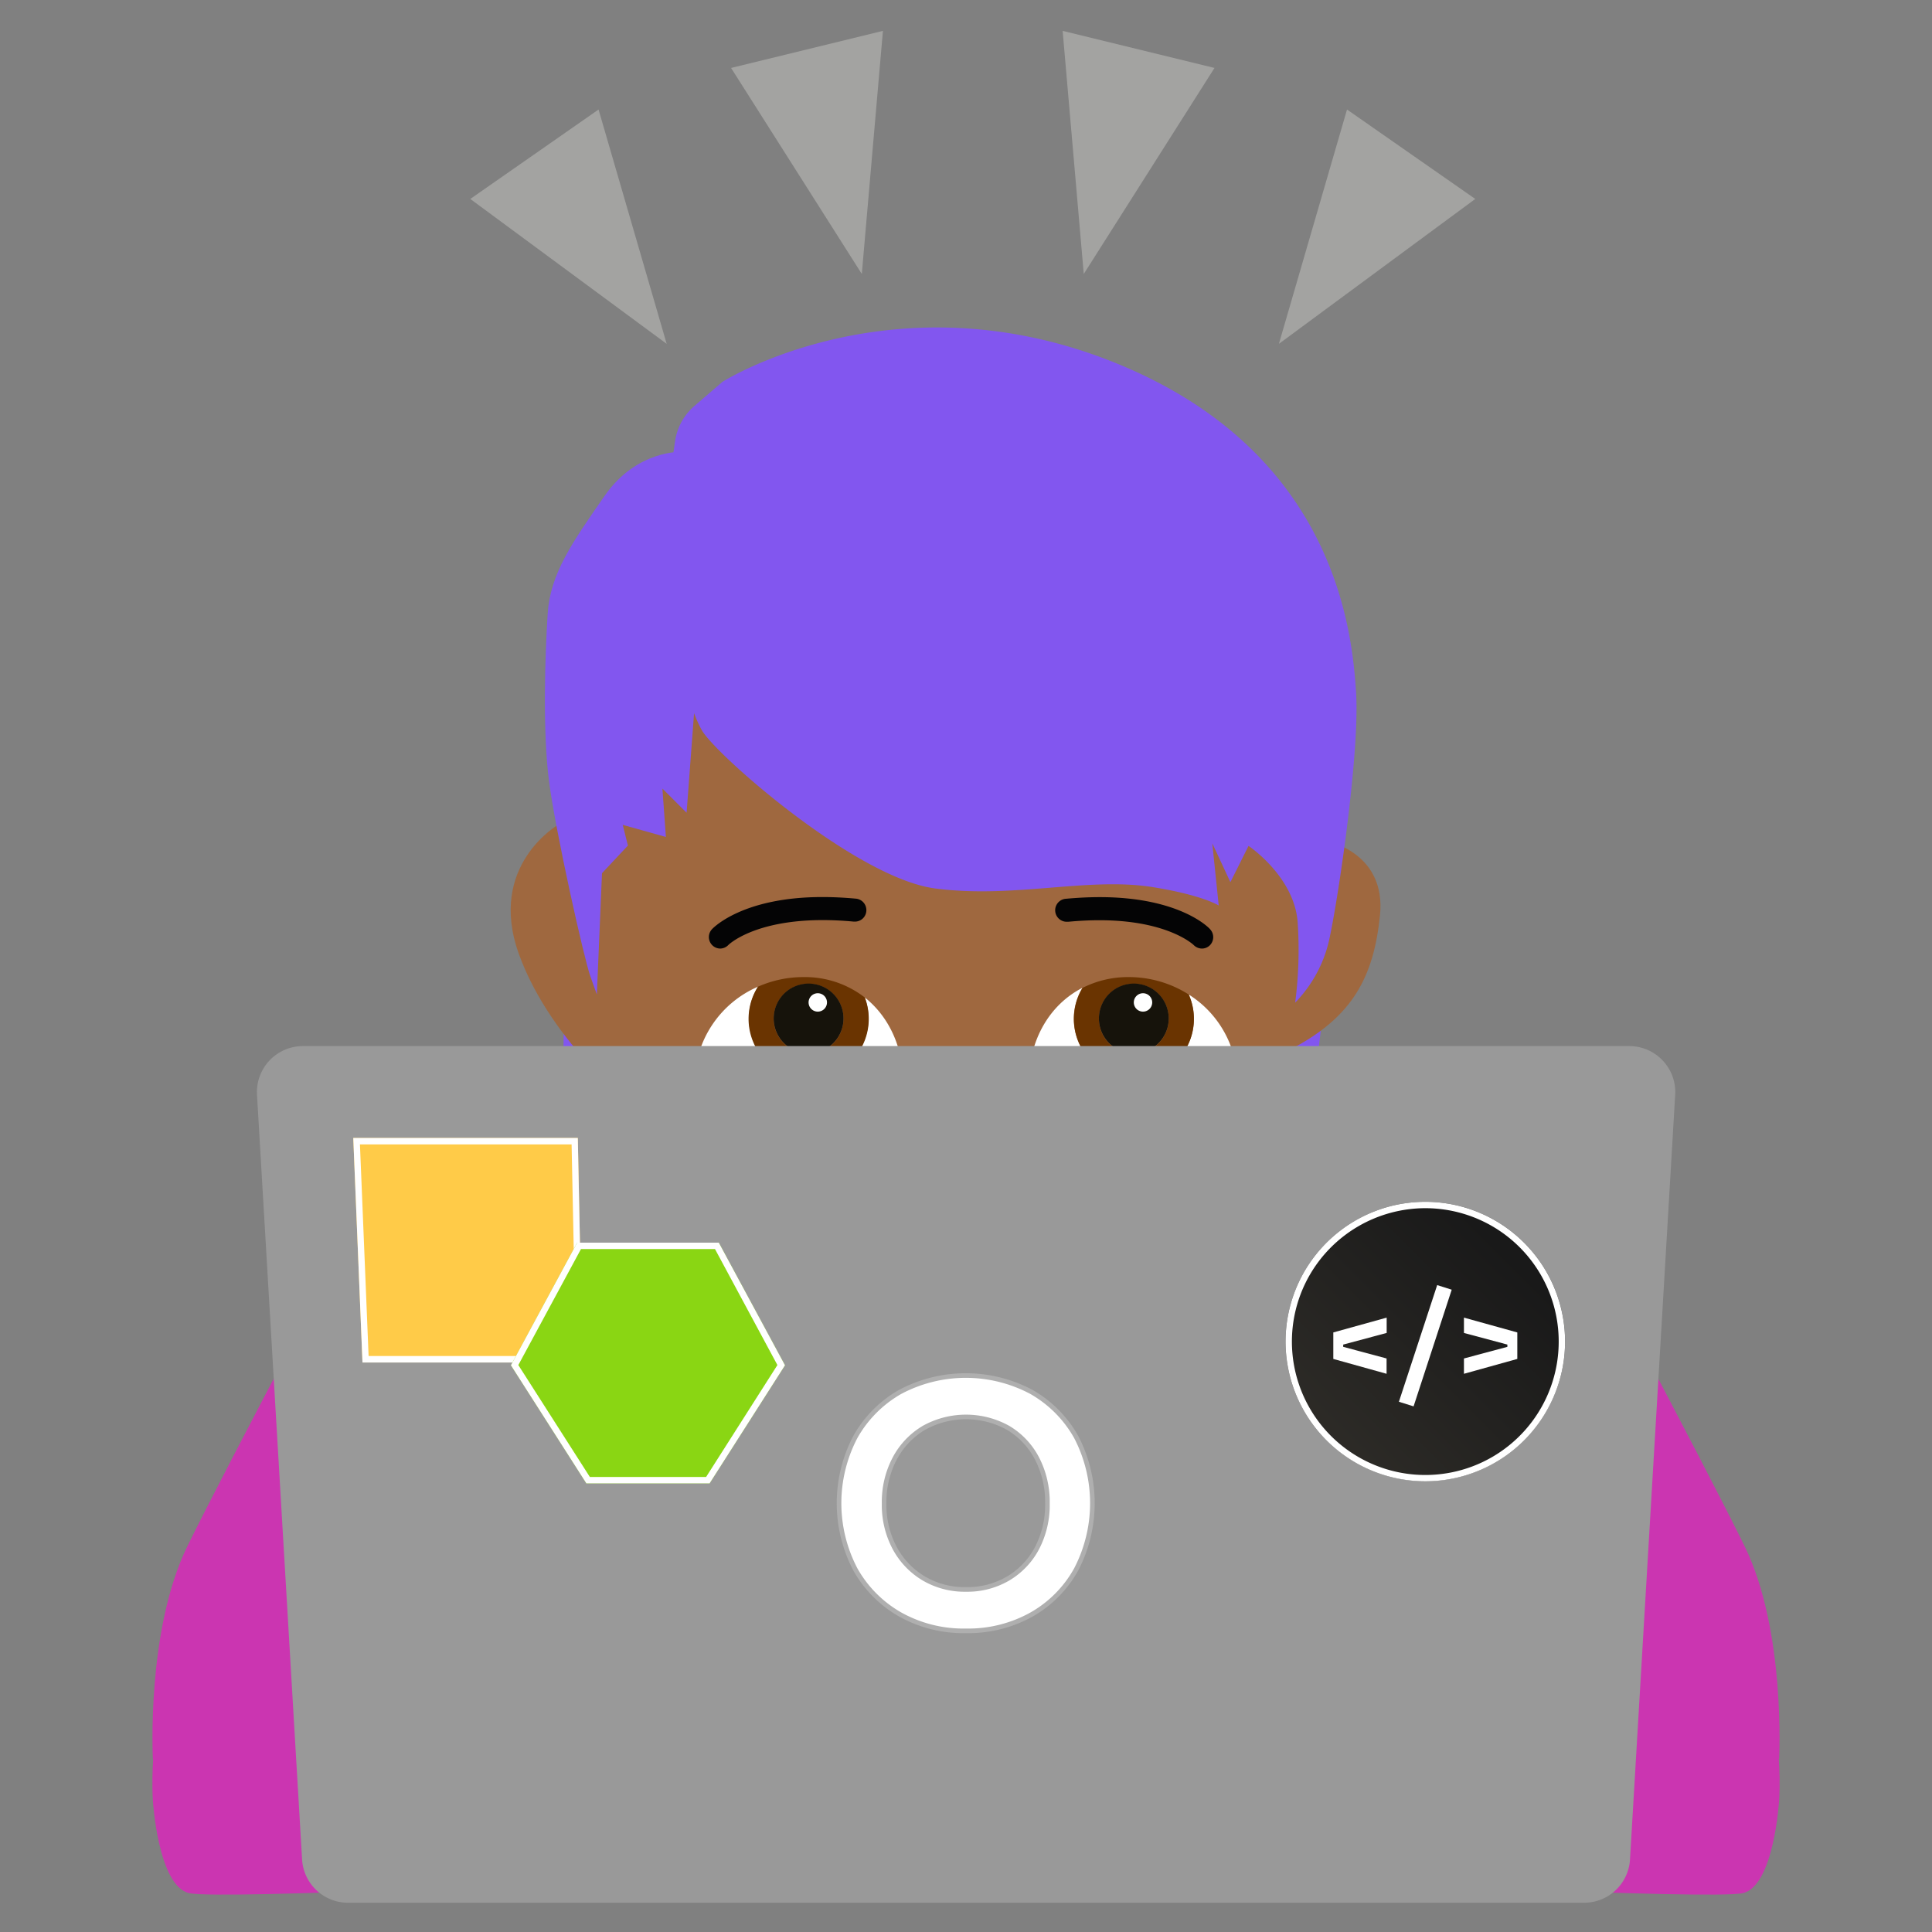 <svg xmlns="http://www.w3.org/2000/svg" xmlns:xlink="http://www.w3.org/1999/xlink" viewBox="0 0 420 420"><rect x="0" y="0" width="420" height="420" fill="#808080" stroke="none"/><defs><style>.a{fill:#cb35b1;}.b{fill:#8256ef;}.c{fill:#a3a3a1;}.d{fill:#9f683f;}.e,.j{fill:#fff;}.f{fill:#6a3401;}.g{fill:#16130b;}.h{fill:#040405;}.i{fill:#999;}.j{stroke:#afafaf;stroke-miterlimit:10;}.k{fill:url(#a);}.l{fill:#ffcb48;}.m{fill:#8ad613;}</style><linearGradient id="a" x1="288.37" y1="313.12" x2="328.37" y2="273.12" gradientUnits="userSpaceOnUse"><stop offset="0" stop-color="#2d2b27"/><stop offset="1" stop-color="#191919"/></linearGradient></defs><path class="a" d="M33.24,382.42s-1.51-27.9,7.5-46.29,39.42-75.46,39.42-75.46l45.43,107.74Z"/><path class="a" d="M87.67,346.18s-25.15-7.72-40.92,4.12-13.51,41.18-13.51,41.18,1.12,18.53,7.88,20.07,95-2.91,95-2.91Z"/><path class="a" d="M386.76,382.42s1.51-27.9-7.5-46.29-39.42-75.46-39.42-75.46L294.41,368.41Z"/><path class="a" d="M332.33,346.18s25.15-7.72,40.92,4.12,13.51,41.18,13.51,41.18-1.12,18.53-7.88,20.07-95-2.91-95-2.91Z"/><polygon class="b" points="291.37 189.63 286.12 232.24 122.44 232.99 123 185.13 291.37 189.63"/><polygon class="c" points="191.94 6.71 187.35 59.56 158.93 14.77 191.94 6.71"/><path class="d" d="M121.56,179.15s-15.83,8.89-8.7,28.41,25.72,33.79,25.72,33.79Z"/><polygon class="c" points="130.12 23.81 144.93 74.75 102.24 43.25 130.12 23.81"/><polygon class="c" points="231.01 6.71 235.6 59.56 264.02 14.77 231.01 6.71"/><path class="d" d="M288.91,183s12.44,2.56,11.09,15.95-5.95,21.92-18.66,28.76S288.91,183,288.91,183Z"/><polygon class="c" points="292.83 23.81 278.02 74.75 320.71 43.25 292.83 23.81"/><path class="d" d="M274.76,242.94s14.64-38.85,15.2-45.05,8.45-84.18-30.41-94.32-124.16-3.94-129.23,21.68-3.1,81.37-3.1,81.37l10.7,38Z"/><path class="e" d="M188,216.85a13,13,0,1,1-23.22-2.35A22.8,22.8,0,0,0,151,235.25c0,12.61,10.6,22.84,23.68,22.84s21.68-10.23,21.68-22.84C196.33,227.7,193.25,221,188,216.85Z"/><path class="f" d="M175.78,234.5A13,13,0,0,0,188,216.85a21.18,21.18,0,0,0-13.32-4.44,24.28,24.28,0,0,0-9.9,2.09,13,13,0,0,0,11,20Zm0-20.64a7.59,7.59,0,1,1-7.59,7.59A7.6,7.6,0,0,1,175.78,213.86Z"/><path class="g" d="M175.78,229a7.59,7.59,0,1,0-7.59-7.59A7.61,7.61,0,0,0,175.78,229Z"/><path class="e" d="M258.42,216.2a13.05,13.05,0,1,1-23.12-1.45c-7.25,3.72-11.63,11.5-11.63,20.5,0,12.61,8.6,22.84,21.68,22.84S269,247.86,269,235.25A22.63,22.63,0,0,0,258.42,216.2Z"/><path class="f" d="M246.48,234.5a13,13,0,0,0,11.94-18.3,24.25,24.25,0,0,0-13.07-3.79,21.81,21.81,0,0,0-10,2.34,13,13,0,0,0,11.18,19.75Zm0-20.64a7.59,7.59,0,1,1-7.59,7.59A7.59,7.59,0,0,1,246.48,213.86Z"/><path class="g" d="M246.48,229a7.59,7.59,0,1,0-7.59-7.59A7.6,7.6,0,0,0,246.48,229Z"/><path class="e" d="M248.48,219.92a2,2,0,1,1,2-2A2,2,0,0,1,248.48,219.92Z"/><path class="e" d="M177.78,219.92a2,2,0,1,1,2-2A2,2,0,0,1,177.78,219.92Z"/><path class="h" d="M156.6,206.21a2.5,2.5,0,0,1-1.83-4.2c.26-.28,6.65-7,24-7,2.33,0,4.79.12,7.3.35a2.5,2.5,0,0,1,2.26,2.73,2.48,2.48,0,0,1-2.48,2.26h-.25c-2.32-.22-4.59-.33-6.74-.33-15,0-20.44,5.34-20.5,5.39A2.52,2.52,0,0,1,156.6,206.21Z"/><path class="h" d="M261.3,206.21a2.57,2.57,0,0,1-1.82-.78s-5.54-5.38-20.46-5.38c-2.16,0-4.43.11-6.76.33H232a2.5,2.5,0,0,1-.22-5c2.52-.23,5-.35,7.3-.35,17.38,0,23.78,6.68,24,7a2.51,2.51,0,0,1-.13,3.53A2.47,2.47,0,0,1,261.3,206.21Z"/><path class="b" d="M151,88.22a12.46,12.46,0,0,0-4.23,7.6A161,161,0,0,0,145,125c.26,12.46,4.5,28.44,7.6,33.79s33.51,32.09,50.68,34.35,33.23-2.54,47.3-.29c10.9,1.75,14.36,4,14.36,4l-1.4-13.52,3.94,8.45,3.94-7.89s10.14,6.76,10.7,16.9a89.27,89.27,0,0,1-.56,17.17,28.52,28.52,0,0,0,7.6-14.64c2-9.57,6.47-40.26,5.63-52.93s-4.22-52.09-52.37-71.52S157.07,83,157.07,83Z"/><path class="b" d="M148.34,98.22s-9.86-.56-16.9,9.57-11.82,16.9-12.38,25.63-1.13,25.34.28,36.32,7.6,38.57,9,42.51l1.41,3.94,1.12-26.37,5.63-6-1.12-4.5,9.38,2.63L144,171.43l5.26,5.25,2.62-34.91Z"/><path class="i" d="M344.33,413.64H75.67a10,10,0,0,1-10-9.41L55.87,238a10,10,0,0,1,10-10.59h288.3a10,10,0,0,1,10,10.59l-9.82,166.2A10,10,0,0,1,344.33,413.64Z"/><path class="j" d="M210,354.53a28.22,28.22,0,0,1-14.3-3.55,25.78,25.78,0,0,1-9.75-9.8,31,31,0,0,1,0-28.8,25.78,25.78,0,0,1,9.75-9.8,30.38,30.38,0,0,1,28.5,0,25.78,25.78,0,0,1,9.75,9.8,31.18,31.18,0,0,1,0,28.8,25.37,25.37,0,0,1-9.7,9.8A28.22,28.22,0,0,1,210,354.53Zm0-9a17.53,17.53,0,0,0,9.2-2.4,16.76,16.76,0,0,0,6.25-6.6,20.22,20.22,0,0,0,2.25-9.7,20.51,20.51,0,0,0-2.25-9.75,16.7,16.7,0,0,0-6.25-6.65,18.83,18.83,0,0,0-18.4,0,17,17,0,0,0-6.3,6.65,20.18,20.18,0,0,0-2.3,9.75,19.9,19.9,0,0,0,2.3,9.7,17.09,17.09,0,0,0,6.3,6.6A17.53,17.53,0,0,0,210,345.53Z"/><path class="k" d="M309.85,261.26h0a30.39,30.39,0,0,0-26.31,15.19h0a30.36,30.36,0,0,0,0,30.38h0A30.39,30.39,0,0,0,309.85,322h0a30.39,30.39,0,0,0,26.31-15.19h0a30.36,30.36,0,0,0,0-30.38h0A30.39,30.39,0,0,0,309.85,261.26Z"/><path class="e" d="M309.85,262.65a29,29,0,1,1-25.11,14.49,29.08,29.08,0,0,1,25.11-14.49m0-1.39a30.38,30.38,0,1,0,26.31,15.19,30.39,30.39,0,0,0-26.31-15.19Z"/><path class="e" d="M289.85,295.42v-5.76l11.6-3.22v3.33L292,292.3v.49l9.43,2.53v3.33Z"/><path class="e" d="M312.43,279.37l3.16,1-8.29,25.36-3.19-1Z"/><path class="e" d="M318.25,298.65v-3.33l9.44-2.53v-.49l-9.44-2.53v-3.33l11.6,3.22v5.76Z"/><polygon class="l" points="126.61 296.2 78.8 296.2 76.8 247.39 125.61 247.39 126.61 296.2"/><path class="e" d="M124.26,248.78l.94,46H80.13l-1.88-46h46m1.35-1.39H76.8l2,48.81h47.81l-1-48.81Z"/><polygon class="m" points="156.26 270.14 125.47 270.14 111.07 296.8 127.47 322.47 154.26 322.47 170.65 296.8 156.26 270.14"/><path class="e" d="M155.43,271.53,169,296.75,153.5,321.08H128.23l-15.55-24.33,13.62-25.22h29.13m.83-1.39H125.47l-14.4,26.66,16.4,25.67h26.79l16.39-25.67-14.39-26.66Z"/></svg>